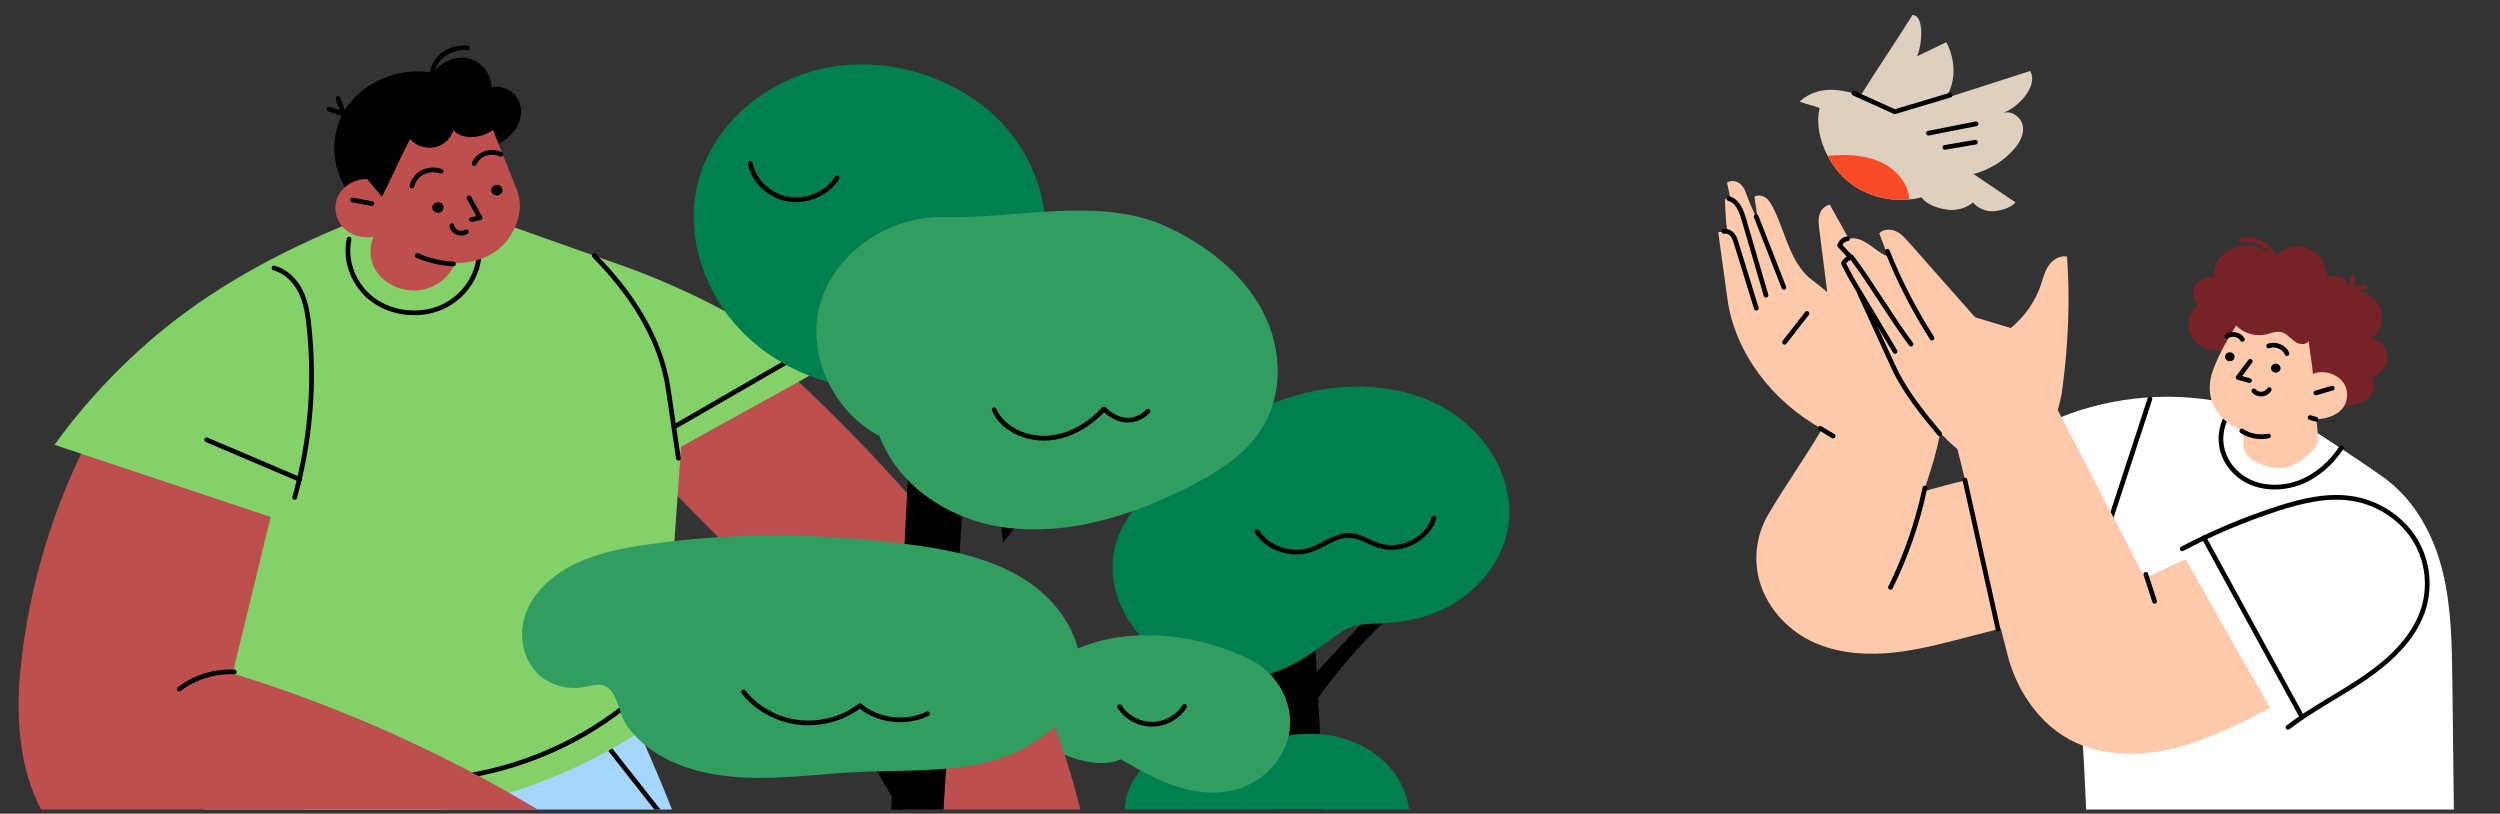 <svg width="212" height="69" viewBox="0 0 212 69" fill="none" xmlns="http://www.w3.org/2000/svg">
    <rect x="0" y="0" width="212" height="69" fill="#333333" stroke="none"/>
    <g clip-path="url(#clip0_17653_535242)">
        <path d="M96.98 36.231C97.533 36.283 97.625 36.463 98.178 36.515C98.35 38.304 99.132 40.034 100.381 41.394C99.809 41.804 99.216 41.951 98.645 42.361C97.501 40.531 96.978 38.356 96.98 36.231Z" fill="black"/>
        <path d="M110.363 58.333C112.505 56.134 114.646 53.722 116.788 51.524C117.04 51.919 117.139 52.293 117.391 52.688C115.007 54.986 112.877 57.513 111.043 60.216C110.893 59.412 110.513 59.137 110.363 58.333Z" fill="black"/>
        <path d="M112.988 81.278C112.48 72.055 111.972 62.833 111.464 53.611C110.139 53.958 108.897 54.284 107.572 54.631C107.843 63.678 108.293 72.845 108.563 81.892L112.988 81.278Z" fill="black"/>
        <path d="M104.813 64.116C106.844 62.819 109.315 62.08 111.762 62.237C114.209 62.394 116.606 63.492 118.073 65.323C119.541 67.155 119.983 69.717 119.024 71.834C118.018 74.054 115.659 75.541 113.183 76.208C110.707 76.875 108.09 76.838 105.517 76.797C102.554 76.75 99.493 75.369 97.502 73.325C96.299 72.088 95.409 70.509 95.376 68.833C95.336 66.817 96.641 64.826 98.581 63.938C100.52 63.05 103.148 62.845 104.813 64.116Z" fill="#00804F"/>
        <path d="M122.254 51.723C125.039 50.413 127.213 47.926 127.823 45.071C128.706 40.932 126.134 36.558 122.234 34.462C118.333 32.367 113.406 32.349 109.149 33.758C104.891 35.167 101.238 37.874 98.143 40.956C96.624 42.469 95.179 44.151 94.607 46.154C93.957 48.429 94.538 50.919 95.894 52.893C97.879 55.781 101.533 57.589 105.212 57.504C108.825 57.42 110.891 55.594 113.591 53.695C114.62 52.971 115.48 52.912 116.746 52.875C118.674 52.818 120.509 52.544 122.254 51.723Z" fill="#00804F"/>
        <path d="M121.595 43.926C121.091 45.705 118.823 46.855 116.961 46.274C116.101 46.006 115.334 45.43 114.426 45.4C113.254 45.36 112.289 46.227 111.187 46.611C109.526 47.189 107.48 46.506 106.594 45.078" stroke="black" stroke-width="0.4" stroke-miterlimit="10" stroke-linecap="round" stroke-linejoin="round"/>
        <path d="M95.055 64.394C96.498 65.228 97.954 66.068 99.548 66.618C101.142 67.167 102.902 67.412 104.554 67.023C107.031 66.44 109.025 64.347 109.359 61.98C109.692 59.613 108.344 57.124 106.109 55.984C101.925 53.847 96.225 53.093 91.813 54.828C90.21 55.459 88.647 56.41 87.868 57.864C86.978 59.523 87.344 61.688 88.736 62.999C90.127 64.31 93.275 65.214 95.055 64.394Z" fill="#329D61"/>
        <path d="M100.45 59.898C99.904 60.806 98.817 61.407 97.706 61.414C96.595 61.422 95.505 60.836 94.955 59.936" stroke="black" stroke-width="0.4" stroke-miterlimit="10" stroke-linecap="round" stroke-linejoin="round"/>
        <path d="M108.122 32.595C107.838 34.325 106.493 35.762 104.957 36.766C102.253 38.534 98.411 39.173 95.706 37.434C93.698 36.144 92.687 33.636 93.28 31.417C94.002 28.713 97.521 26.035 100.544 26.137C104.237 26.261 108.788 28.524 108.122 32.595Z" fill="#329D61"/>
        <path d="M99.167 34.827C98.835 35.403 98.152 35.788 97.454 35.791C96.757 35.795 96.073 35.417 95.741 34.845" stroke="black" stroke-width="0.4" stroke-miterlimit="10" stroke-linecap="round" stroke-linejoin="round"/>
        <path d="M13.829 99.723C10.451 90.353 8.611 80.505 8.394 70.634C19.373 68.244 30.252 65.416 41.262 63.153C45.351 62.313 49.44 61.472 53.528 60.632C59.679 73.721 63.676 87.774 65.652 101.932L13.829 99.723Z" fill="#A5D6FF"/>
        <path d="M51.8 63.633C53.87 66.264 55.939 68.895 58.01 71.527" stroke="black" stroke-width="0.4" stroke-miterlimit="10" stroke-linecap="round" stroke-linejoin="round"/>
        <path d="M74.826 91.668C74.252 89.502 75.089 87.185 76.497 85.394C77.906 83.603 79.837 82.243 81.74 80.91C78.186 70.846 73.027 60.95 66.752 52.114C62.953 46.764 57.028 42.566 53.431 37.095C57.48 34.978 61.316 32.341 65.366 30.223C70.783 35.065 75.844 40.356 80.408 45.913C88.847 56.187 93.14 69.317 93.395 82.238C93.418 83.409 92.835 84.342 92.342 85.416C91.849 86.49 91.072 87.486 89.982 88.057C88.112 89.037 85.787 88.595 83.695 88.126C83.056 89.541 81.302 90.797 79.809 91.437C78.316 92.076 76.396 92.137 74.826 91.668Z" fill="#BE4F4F"/>
        <path d="M29.469 69.386C39.105 69.346 48.555 66.255 56.166 60.766C56.705 53.081 57.208 45.577 57.748 37.892C61.621 35.705 65.478 33.648 69.35 31.461C64.362 27.657 58.616 24.593 52.601 22.464C49.191 21.258 45.781 20.051 42.372 18.845C37.341 20.579 32.196 22.226 27.166 23.96C22.518 29.974 19.343 36.956 17.428 44.167C16.527 47.561 15.951 51.065 16.191 54.561C16.431 58.057 17.526 61.559 19.725 64.404C21.923 67.249 25.753 68.935 29.469 69.386Z" fill="#83D168"/>
        <path d="M50.394 21.686C53.557 24.896 56.038 28.701 56.671 33.017C56.956 34.966 57.242 36.913 57.527 38.862" stroke="black" stroke-width="0.4" stroke-miterlimit="10" stroke-linecap="round" stroke-linejoin="round"/>
        <path d="M57.222 36.173C60.634 34.203 64.046 32.235 67.458 30.265" stroke="black" stroke-width="0.4" stroke-miterlimit="10" stroke-linecap="round" stroke-linejoin="round"/>
        <path d="M37.304 66.096C43.088 65.579 48.673 63.358 53.071 59.826" stroke="black" stroke-width="0.4" stroke-miterlimit="10" stroke-linecap="round" stroke-linejoin="round"/>
        <path d="M85.055 45.991C87.574 42.914 90.093 39.837 92.611 36.76C92.052 36.669 91.422 36.584 90.862 36.493C88.821 38.753 86.779 41.013 84.737 43.272C84.872 44.306 84.92 44.958 85.055 45.991Z" fill="black"/>
        <path d="M78.597 92.4C79.656 72.445 81.165 52.314 82.223 32.359C80.585 32.104 79.063 31.958 77.424 31.703C76.421 51.843 75.416 71.983 74.413 92.123C75.672 92.149 77.338 92.375 78.597 92.4Z" fill="black"/>
        <path d="M77.01 66.473C75.603 64.281 74.043 62.211 72.634 60.018C72.161 60.036 71.837 60.367 71.364 60.385C73.067 63.234 74.77 66.083 76.474 68.932C76.77 68.093 76.715 67.312 77.01 66.473Z" fill="black"/>
        <path d="M45.66 57.188C44.205 55.805 43.931 53.57 44.686 51.773C45.442 49.976 47.083 48.6 48.93 47.738C50.777 46.876 52.831 46.478 54.873 46.179C62.029 45.131 69.354 45.202 76.546 46.09C80.232 46.545 84.015 47.261 87.07 49.255C90.124 51.249 92.279 54.819 91.442 58.201C90.618 61.532 87.173 63.791 83.635 64.653C80.097 65.514 76.373 65.289 72.718 65.467C69.866 65.605 67.027 65.992 64.169 65.968C61.312 65.944 58.374 65.478 55.95 64.051C54.894 63.43 53.961 62.611 53.245 61.654C52.565 60.746 52.459 59.319 51.771 58.527C51.027 57.672 50.033 58.255 49.057 58.327C47.825 58.419 46.536 58.022 45.66 57.188Z" fill="#329D61"/>
        <path d="M63.053 58.682C64.151 60.084 65.884 61.038 67.725 61.255C69.566 61.472 71.489 60.948 72.912 59.843C74.437 61.131 76.834 61.417 78.644 60.525" stroke="black" stroke-width="0.4" stroke-miterlimit="10" stroke-linecap="round" stroke-linejoin="round"/>
        <path d="M83.954 9.469C80.265 6.271 74.909 4.776 70.009 5.762C65.11 6.749 60.848 10.266 59.393 14.749C57.81 19.627 59.665 25.229 63.605 28.782C66.526 31.416 70.536 32.997 74.583 32.985C78.63 32.972 82.657 31.335 85.32 28.498C90.41 23.078 89.578 14.343 83.954 9.469Z" fill="#00804F"/>
        <path d="M63.626 13.857C63.904 15.352 65.258 16.622 66.855 16.888C68.452 17.153 70.18 16.395 70.977 15.079" stroke="black" stroke-width="0.4" stroke-miterlimit="10" stroke-linecap="round" stroke-linejoin="round"/>
        <path d="M80.076 18.403C75.384 18.284 70.836 21.425 69.585 25.649C68.334 29.873 70.497 34.783 74.575 36.976C76.294 41.468 80.945 44.39 86.019 44.824C91.094 45.256 96.126 43.63 100.608 41.39C103.012 40.189 105.386 38.736 106.844 36.583C108.872 33.586 108.756 29.575 107.069 26.381C105.382 23.187 102.301 20.766 98.879 19.2C93.251 16.625 86.326 18.562 80.076 18.403Z" fill="#329D61"/>
        <path d="M84.303 34.751C85.018 36.363 87.013 37.282 88.87 37.151C90.727 37.021 92.408 35.997 93.615 34.676C94.059 35.151 94.898 35.634 95.571 35.634C96.244 35.634 96.91 35.349 97.35 34.874" stroke="black" stroke-width="0.4" stroke-miterlimit="10" stroke-linecap="round" stroke-linejoin="round"/>
        <path d="M65.582 89.096C66.435 89.01 67.288 88.924 68.141 88.839C68.612 88.791 69.091 88.742 69.526 88.568C69.961 88.393 70.387 88.052 70.512 87.625C68.358 86.895 66.228 86.374 64.075 85.643C60.517 81.602 57.721 76.912 53.289 73.716C43.292 66.505 31.701 60.782 19.718 57.104C20.977 52.077 22.161 46.989 23.42 41.962C18.276 40.173 13.024 38.276 7.88 36.488C4.507 42.85 2.408 49.805 1.722 56.889C1.297 61.269 1.695 66.028 4.151 69.794C6.606 73.561 10.623 76.414 15.158 77.612C26.165 80.521 37 83.853 48.081 86.498C50.058 91.458 54.722 95.33 60.215 96.592C61.629 96.917 62.698 97.901 64.111 98.23C64.572 98.337 65.116 98.399 65.469 98.104C64.684 97.395 63.917 96.636 63.132 95.928C64.483 96.556 65.757 97.009 67.109 97.638C67.634 97.882 68.17 98.129 68.748 98.215C69.327 98.3 69.966 98.199 70.388 97.821C70.673 98.041 71.145 97.943 71.506 97.876C71.867 97.809 72.19 97.583 72.361 97.278C72.058 97.006 71.686 96.688 71.385 96.415C71.468 96.309 71.551 96.138 71.634 96.03C69.794 93.68 67.422 91.445 65.582 89.096Z" fill="#BE4F4F"/>
        <path d="M19.862 56.973C18.189 56.907 16.5 57.435 15.21 58.427" stroke="black" stroke-width="0.4" stroke-miterlimit="10" stroke-linecap="round" stroke-linejoin="round"/>
        <path d="M4.623 37.721C7.178 34.176 10.217 30.938 13.644 28.108C18.716 23.919 24.89 20.738 31.157 18.337C31.99 18.018 32.835 18.841 33.286 19.575C33.737 20.309 33.892 21.166 33.978 22.006C34.398 26.076 33.407 30.179 31.766 33.957C30.125 37.735 27.848 41.236 25.58 44.718L4.623 37.721Z" fill="#83D168"/>
        <path d="M29.603 20.28C29.197 22.163 30.016 24.236 31.637 25.427C33.257 26.618 35.603 26.87 37.459 26.052C39.315 25.234 40.594 23.386 40.633 21.464" stroke="black" stroke-width="0.4" stroke-miterlimit="10" stroke-linecap="round" stroke-linejoin="round"/>
        <path d="M23.239 22.727C24.257 23.007 25.043 23.808 25.489 24.709C25.936 25.611 26.087 26.611 26.195 27.598C26.728 32.478 26.317 37.442 24.989 42.178" stroke="black" stroke-width="0.4" stroke-miterlimit="10" stroke-linecap="round" stroke-linejoin="round"/>
        <path d="M17.532 37.299C20.16 38.419 22.789 39.539 25.417 40.659" stroke="black" stroke-width="0.4" stroke-miterlimit="10" stroke-linecap="round" stroke-linejoin="round"/>
        <path d="M40.55 12.85C41.553 12.586 42.546 12.183 43.268 11.483C43.99 10.782 44.395 9.738 44.087 8.804C43.779 7.871 42.654 7.109 41.667 7.422C41.709 6.349 40.908 5.293 39.81 4.974C38.713 4.654 37.347 5.268 36.74 6.176C33.787 5.613 30.538 7.041 29.126 9.521C27.715 12.001 28.259 15.33 30.4 17.32C31.868 18.684 34.804 18.28 36.68 17.486C38.558 16.692 40.08 14.727 40.55 12.85Z" fill="black"/>
        <path d="M27.91 9.259C28.323 9.395 28.736 9.532 29.15 9.668C28.989 9.234 28.829 8.799 28.668 8.364" stroke="black" stroke-width="0.4" stroke-miterlimit="10" stroke-linecap="round" stroke-linejoin="round"/>
        <path d="M36.596 6.447C36.645 5.757 37.005 5.093 37.57 4.649C38.135 4.206 38.898 3.99 39.633 4.064" stroke="black" stroke-width="0.4" stroke-miterlimit="10" stroke-linecap="round" stroke-linejoin="round"/>
        <path d="M38.583 22.293C38.161 23.45 37.039 24.356 35.753 24.578C34.467 24.801 33.066 24.331 32.219 23.393C31.372 22.455 31.214 21.221 31.665 20.074C30.691 20.276 29.606 19.909 28.993 19.169C28.379 18.43 28.268 17.356 28.72 16.526C29.172 15.697 30.163 15.152 31.161 15.185C31.492 15.697 32.043 16.189 32.375 16.7C33.213 15.074 33.931 13.41 34.769 11.784C35.256 12.361 36.108 12.645 36.871 12.483C37.634 12.322 38.269 11.724 38.437 11.01C39.163 11.919 40.876 11.735 41.804 11.012C42.485 12.758 43.152 14.362 43.833 16.108C44.407 17.579 43.935 19.231 42.932 20.476C41.929 21.722 40.254 22.345 38.583 22.293Z" fill="#BE4F4F"/>
        <path d="M29.899 16.959C30.442 17.061 30.984 17.163 31.528 17.265" stroke="black" stroke-width="0.4" stroke-miterlimit="10" stroke-linecap="round" stroke-linejoin="round"/>
        <path d="M35.382 21.668C36.343 22.091 37.393 22.336 38.453 22.384" stroke="black" stroke-width="0.4" stroke-miterlimit="10" stroke-linecap="round" stroke-linejoin="round"/>
        <path d="M34.935 15.774C35.037 15.285 35.382 14.847 35.849 14.61C36.317 14.373 36.899 14.342 37.395 14.527" stroke="black" stroke-width="0.4" stroke-miterlimit="10" stroke-linecap="round" stroke-linejoin="round"/>
        <path d="M40.207 13.867C40.379 13.477 40.73 13.161 41.153 13.015C41.577 12.87 42.065 12.897 42.469 13.088" stroke="black" stroke-width="0.4" stroke-miterlimit="10" stroke-linecap="round" stroke-linejoin="round"/>
        <path d="M42.114 16.569C42.377 16.579 42.598 16.388 42.608 16.143C42.617 15.897 42.412 15.689 42.149 15.679C41.886 15.668 41.666 15.859 41.656 16.105C41.646 16.351 41.852 16.559 42.114 16.569Z" fill="black"/>
        <path d="M37.114 18.038C37.377 18.048 37.598 17.857 37.607 17.611C37.617 17.366 37.412 17.158 37.149 17.148C36.886 17.137 36.665 17.328 36.655 17.574C36.646 17.82 36.851 18.027 37.114 18.038Z" fill="black"/>
        <path d="M39.774 16.775C40.083 17.34 40.391 17.904 40.699 18.468C40.458 18.519 40.217 18.57 39.976 18.62" stroke="black" stroke-width="0.4" stroke-miterlimit="10" stroke-linecap="round" stroke-linejoin="round"/>
        <path d="M38.318 19.137C38.355 19.384 38.536 19.61 38.781 19.712C39.025 19.815 39.324 19.792 39.546 19.654" stroke="black" stroke-width="0.4" stroke-miterlimit="10" stroke-linecap="round" stroke-linejoin="round"/>
        <path d="M167.356 14.759C168.569 15.571 169.706 16.352 170.919 17.164C170.546 17.627 169.55 17.914 168.925 17.914C168.305 17.914 167.687 17.627 167.309 17.164C166.732 17.652 165.91 17.888 165.133 17.78C164.361 17.676 163.357 17.359 162.949 16.734C162.607 16.823 162.256 16.887 161.9 16.917C159.986 17.11 157.979 16.5 156.569 15.261C155.939 14.701 155.389 13.992 154.982 13.212C154.308 11.938 154.001 10.47 154.302 9.171C153.801 8.937 153.107 8.837 152.605 8.603C154.309 7.135 156.082 7.624 157.81 8.052C159.211 5.799 160.78 3.527 162.177 1.268C163.248 1.311 162.958 3.924 162.576 4.767C163.399 4.37 164.222 3.974 165.045 3.578C165.841 5.06 165.913 6.934 164.973 8.329C167.368 7.56 169.764 6.787 172.159 6.019C172.856 7.226 171.285 9.024 169.878 9.578C170.617 9.329 171.445 9.995 171.547 10.725C171.643 11.459 171.224 12.174 170.718 12.733C169.841 13.698 168.657 14.416 167.356 14.759Z" fill="#DECFBE"/>
        <path d="M165.372 8.068C163.806 8.537 162.24 9.006 160.674 9.475C159.549 8.978 158.338 8.409 157.212 7.912" stroke="black" stroke-width="0.4" stroke-miterlimit="10" stroke-linecap="round" stroke-linejoin="round"/>
        <path d="M163.539 11.292C164.882 11.028 166.225 10.763 167.568 10.499" stroke="black" stroke-width="0.4" stroke-miterlimit="10" stroke-linecap="round" stroke-linejoin="round"/>
        <path d="M164.926 12.5C165.787 12.352 166.649 12.205 167.511 12.058" stroke="black" stroke-width="0.4" stroke-miterlimit="10" stroke-linecap="round" stroke-linejoin="round"/>
        <path d="M161.901 16.917C159.987 17.11 157.979 16.5 156.569 15.261C155.94 14.701 155.39 13.992 154.983 13.212C156.436 13.084 157.93 13.108 159.264 13.648C160.679 14.219 161.863 15.503 161.901 16.917Z" fill="#F94B28"/>
        <path d="M208.152 74.038C208.088 68.602 208.023 63.165 207.958 57.729C207.921 54.63 207.88 51.503 207.141 48.479C206.401 45.455 204.819 42.437 202.194 40.534C200.229 39.11 196.005 36.387 196.005 36.387C196.005 36.387 191.176 34.65 188.659 34.134C183.653 33.107 178.291 33.715 173.709 35.827C175.625 47.691 176.609 59.619 177.018 71.604L208.152 74.038Z" fill="white"/>
        <path d="M188.827 35.321C188.32 36.228 188.199 37.319 188.498 38.307C188.797 39.295 189.512 40.17 190.454 40.7C191.821 41.47 193.587 41.474 195.053 40.902C196.52 40.33 197.703 39.234 198.545 37.974" stroke="black" stroke-width="0.4" stroke-miterlimit="10" stroke-linecap="round" stroke-linejoin="round"/>
        <path d="M182.312 33.836C181.086 37.588 179.858 41.34 178.631 45.092" stroke="black" stroke-width="0.4" stroke-miterlimit="10" stroke-linecap="round" stroke-linejoin="round"/>
        <path d="M185.054 46.537C187.612 45.188 190.301 44.055 193.076 43.153C195.188 42.467 197.448 41.91 199.649 42.308C201.824 42.701 203.773 44.056 204.848 45.871C205.923 47.686 206.12 49.923 205.424 51.885C204.597 54.221 202.629 56.046 200.507 57.497C198.386 58.948 196.047 60.118 194.018 61.681" stroke="black" stroke-width="0.4" stroke-miterlimit="10" stroke-linecap="round" stroke-linejoin="round"/>
        <path d="M186.897 45.605C189.646 50.63 192.396 55.656 195.145 60.681" stroke="black" stroke-width="0.4" stroke-miterlimit="10" stroke-linecap="round" stroke-linejoin="round"/>
        <path d="M173.177 52.382C170.938 52.962 168.699 53.541 166.461 54.121C164.31 54.678 162.143 55.237 159.915 55.396C157.688 55.555 155.37 55.289 153.408 54.277C151.486 53.286 149.99 51.589 149.319 49.636C148.647 47.684 148.879 45.455 149.927 43.661C151.415 41.114 153.02 38.919 154.508 36.373C150.276 34.038 147.107 29.888 146.485 25.338C146.223 23.426 145.967 21.603 145.705 19.691C145.909 19.656 146.282 19.668 146.486 19.632C146.308 18.706 146.28 16.851 146.28 16.851C146.455 16.88 146.587 16.933 146.762 16.962C146.634 16.439 146.579 16.017 146.452 15.495C146.769 15.237 147.291 15.343 147.595 15.618C147.898 15.892 148.037 16.285 148.165 16.661C148.434 17.448 148.849 18.164 149.117 18.951C148.993 18.242 148.898 17.394 148.774 16.685C149.068 16.496 149.491 16.584 149.768 16.798C150.044 17.012 150.208 17.324 150.364 17.627C151.314 19.468 151.702 21.832 153.189 23.333C153.649 23.797 154.491 24.326 154.951 24.79C154.727 23.017 154.503 21.245 154.278 19.472C154.225 19.054 154.173 18.625 154.288 18.219C154.403 17.813 154.726 17.431 155.168 17.356C157.012 20.709 158.985 24.137 160.83 27.49C163.261 28.79 164.613 31.393 164.716 34.004C164.817 36.616 163.975 39.165 163.141 41.655C165.554 40.997 167.751 40.4 170.241 40.07L173.177 52.382Z" fill="#FFCAAC"/>
        <path d="M163.228 41.386C162.617 44.292 161.636 47.128 160.313 49.815" stroke="black" stroke-width="0.4" stroke-miterlimit="10" stroke-linecap="round" stroke-linejoin="round"/>
        <path d="M154.366 36.326C154.727 36.544 155.087 36.761 155.448 36.979" stroke="black" stroke-width="0.4" stroke-miterlimit="10" stroke-linecap="round" stroke-linejoin="round"/>
        <path d="M146.187 19.626C146.454 19.564 146.737 19.706 146.908 19.909C147.078 20.112 147.158 20.366 147.234 20.614C147.801 22.454 148.367 24.292 148.934 26.132" stroke="black" stroke-width="0.4" stroke-miterlimit="10" stroke-linecap="round" stroke-linejoin="round"/>
        <path d="M146.614 16.848C147.35 17.051 147.659 17.85 147.861 18.543C148.493 20.707 149.125 22.87 149.757 25.034" stroke="black" stroke-width="0.4" stroke-miterlimit="10" stroke-linecap="round" stroke-linejoin="round"/>
        <path d="M148.923 18.361C149.706 20.363 150.488 22.364 151.271 24.366" stroke="black" stroke-width="0.4" stroke-miterlimit="10" stroke-linecap="round" stroke-linejoin="round"/>
        <path d="M151.329 29.023C151.963 28.209 152.596 27.395 153.23 26.581" stroke="black" stroke-width="0.4" stroke-miterlimit="10" stroke-linecap="round" stroke-linejoin="round"/>
        <path d="M188.836 29.581C187.815 29.959 186.528 29.561 185.943 28.686C185.358 27.811 185.542 26.559 186.356 25.87C186.02 25.394 185.823 24.669 186.151 24.191C186.478 23.712 187.121 23.443 187.722 23.531C187.734 22.981 187.797 22.424 188.139 21.978C188.669 21.29 189.551 20.853 190.458 20.827C191.366 20.802 192.279 21.189 192.859 21.846C193.537 21.003 194.638 20.679 195.691 21.07C196.743 21.46 197.45 22.549 197.333 23.6C197.697 23.347 198.234 23.337 198.612 23.575C198.991 23.812 199.184 24.282 199.073 24.694C200.137 24.473 201.252 24.991 201.74 25.906C202.228 26.821 201.963 28.03 201.131 28.686C201.894 28.877 202.435 29.515 202.454 30.253C202.474 30.991 201.925 31.707 201.172 31.926C201.518 32.46 201.367 33.189 200.927 33.654C200.487 34.118 199.815 34.345 199.152 34.397C198.489 34.448 197.825 34.341 197.169 34.235L188.836 29.581Z" fill="#772227"/>
        <path d="M190.084 20.35C190.763 20.241 191.49 20.406 192.041 20.797C192.592 21.187 192.96 21.796 193.033 22.438" stroke="#772227" stroke-width="0.4" stroke-miterlimit="10" stroke-linecap="round" stroke-linejoin="round"/>
        <path d="M199.508 23.545C199.561 24.027 199.351 24.527 198.963 24.846C199.355 24.523 200.016 24.35 200.539 24.349" stroke="#772227" stroke-width="0.4" stroke-miterlimit="10" stroke-linecap="round" stroke-linejoin="round"/>
        <path d="M196.605 37.501C196.54 36.842 196.501 36.219 196.435 35.56C197.217 35.505 198.033 35.286 198.551 34.738C199.158 34.095 199.2 33.045 198.646 32.355C198.091 31.666 196.973 31.343 196.142 31.709C196.048 30.793 195.874 29.831 195.78 28.915C195.625 29.171 195.24 29.232 194.943 29.134C194.645 29.035 194.412 28.819 194.182 28.617C193.951 28.414 193.698 28.211 193.389 28.153C192.98 28.075 192.576 28.264 192.172 28.358C191.266 28.569 190.242 28.265 189.629 27.602C188.862 28.813 188.148 30.067 187.659 31.399C187.292 32.399 187.267 33.457 187.735 34.424C188.202 35.39 189.114 36.161 190.189 36.498C190.175 36.868 190.241 37.309 190.227 37.679C190.179 38.887 191.965 39.663 193.258 39.694C194.55 39.725 195.996 38.564 196.605 37.501Z" fill="#FFCAAC"/>
        <path d="M196.382 33.32C196.846 33.185 197.31 33.05 197.774 32.915" stroke="black" stroke-width="0.4" stroke-miterlimit="10" stroke-linecap="round" stroke-linejoin="round"/>
        <path d="M190.1 36.547C190.75 36.974 191.593 37.132 192.365 36.972" stroke="black" stroke-width="0.4" stroke-miterlimit="10" stroke-linecap="round" stroke-linejoin="round"/>
        <path d="M195.899 35.412C196.065 35.461 196.231 35.509 196.397 35.558" stroke="black" stroke-width="0.4" stroke-miterlimit="10" stroke-linecap="round" stroke-linejoin="round"/>
        <path d="M189.074 30.632C189.297 30.641 189.485 30.479 189.494 30.27C189.502 30.061 189.327 29.884 189.104 29.875C188.88 29.866 188.692 30.029 188.684 30.238C188.676 30.447 188.85 30.624 189.074 30.632Z" fill="black"/>
        <path d="M192.97 31.599C193.193 31.608 193.381 31.446 193.39 31.237C193.398 31.027 193.223 30.851 193 30.842C192.776 30.833 192.588 30.996 192.58 31.205C192.572 31.414 192.746 31.59 192.97 31.599Z" fill="black"/>
        <path d="M190.82 30.64C190.478 31.096 190.136 31.552 189.793 32.007C190.114 32.096 190.435 32.184 190.755 32.273" stroke="black" stroke-width="0.4" stroke-miterlimit="10" stroke-linecap="round" stroke-linejoin="round"/>
        <path d="M191.124 33.148C191.287 33.336 191.553 33.442 191.81 33.42C192.068 33.399 192.309 33.251 192.431 33.039" stroke="black" stroke-width="0.4" stroke-miterlimit="10" stroke-linecap="round" stroke-linejoin="round"/>
        <path d="M188.846 28.513C189.248 28.224 189.917 28.362 190.156 28.783" stroke="black" stroke-width="0.4" stroke-miterlimit="10" stroke-linecap="round" stroke-linejoin="round"/>
        <path d="M192.384 29.335C192.969 29.119 193.715 29.433 193.932 29.986" stroke="black" stroke-width="0.4" stroke-miterlimit="10" stroke-linecap="round" stroke-linejoin="round"/>
        <path d="M185.345 47.439C184.225 47.835 183.004 48.598 181.884 48.995C179.281 43.982 176.677 38.969 174.074 33.957C171.342 34.877 168.39 35.866 165.657 36.786C167.273 43.047 168.633 49.314 170.249 55.575C171.095 58.856 173.334 62.032 176.698 63.257C179.305 64.206 182.249 64.042 184.925 63.307C187.6 62.572 190.063 61.301 192.501 60.04L185.345 47.439Z" fill="#FFCAAC"/>
        <path d="M181.967 48.705C182.214 49.466 182.462 50.228 182.709 50.989" stroke="black" stroke-width="0.4" stroke-miterlimit="10" stroke-linecap="round" stroke-linejoin="round"/>
        <path d="M166.629 40.717C167.562 44.925 168.496 49.133 169.43 53.342" stroke="black" stroke-width="0.4" stroke-miterlimit="10" stroke-linecap="round" stroke-linejoin="round"/>
        <path d="M170.804 40.82C165.813 39.167 162.482 34.892 160.31 30.374C159.016 27.683 157.605 24.939 156.311 22.248C156.536 22.136 156.854 21.993 157.079 21.882C156.725 21.54 156.409 21.196 156.055 20.855C156.192 20.392 156.777 20.151 157.288 20.212C157.799 20.272 158.244 20.559 158.653 20.851C159.063 21.144 159.594 21.589 160.088 21.725C159.828 21.047 159.625 20.459 159.364 19.782C159.686 19.421 160.298 19.399 160.754 19.602C161.21 19.806 161.546 20.182 161.867 20.546C163.741 22.675 165.614 24.779 167.489 26.907C168.455 27.195 169.548 27.529 170.514 27.818C171.693 26.849 172.583 25.576 173.059 24.176C173.25 23.616 173.381 23.026 173.716 22.53C174.051 22.033 174.664 21.641 175.283 21.753C175.556 25.484 175.382 29.19 174.899 32.899C174.531 35.723 172.98 38.839 170.804 40.82Z" fill="#FFCAAC"/>
        <path d="M160.049 21.309C161.071 23.859 162.338 26.325 163.831 28.666" stroke="black" stroke-width="0.4" stroke-miterlimit="10" stroke-linecap="round" stroke-linejoin="round"/>
        <path d="M156.997 21.783C158.652 23.97 160.399 26.99 162.053 29.176" stroke="black" stroke-width="0.4" stroke-miterlimit="10" stroke-linecap="round" stroke-linejoin="round"/>
        <path d="M160.7 29.799C159.509 27.81 158.318 25.821 157.127 23.831C156.838 23.348 156.59 22.825 156.325 22.33C156.468 22.089 156.678 21.864 156.974 21.863C156.66 21.523 156.314 21.146 156 20.805C156.122 20.511 156.322 20.293 156.657 20.252" stroke="black" stroke-width="0.4" stroke-miterlimit="10" stroke-linecap="round" stroke-linejoin="round"/>
        <path d="M157.693 24.854C158.647 26.932 159.601 29.01 160.555 31.089C161.51 33.171 162.975 34.991 164.468 36.776" stroke="black" stroke-width="0.4" stroke-miterlimit="10" stroke-linecap="round" stroke-linejoin="round"/>
    </g>
    <defs>
        <clipPath id="clip0_17653_535242">
            <rect width="212" height="68" fill="white" transform="translate(0 0.65)"/>
        </clipPath>
    </defs>
</svg>

